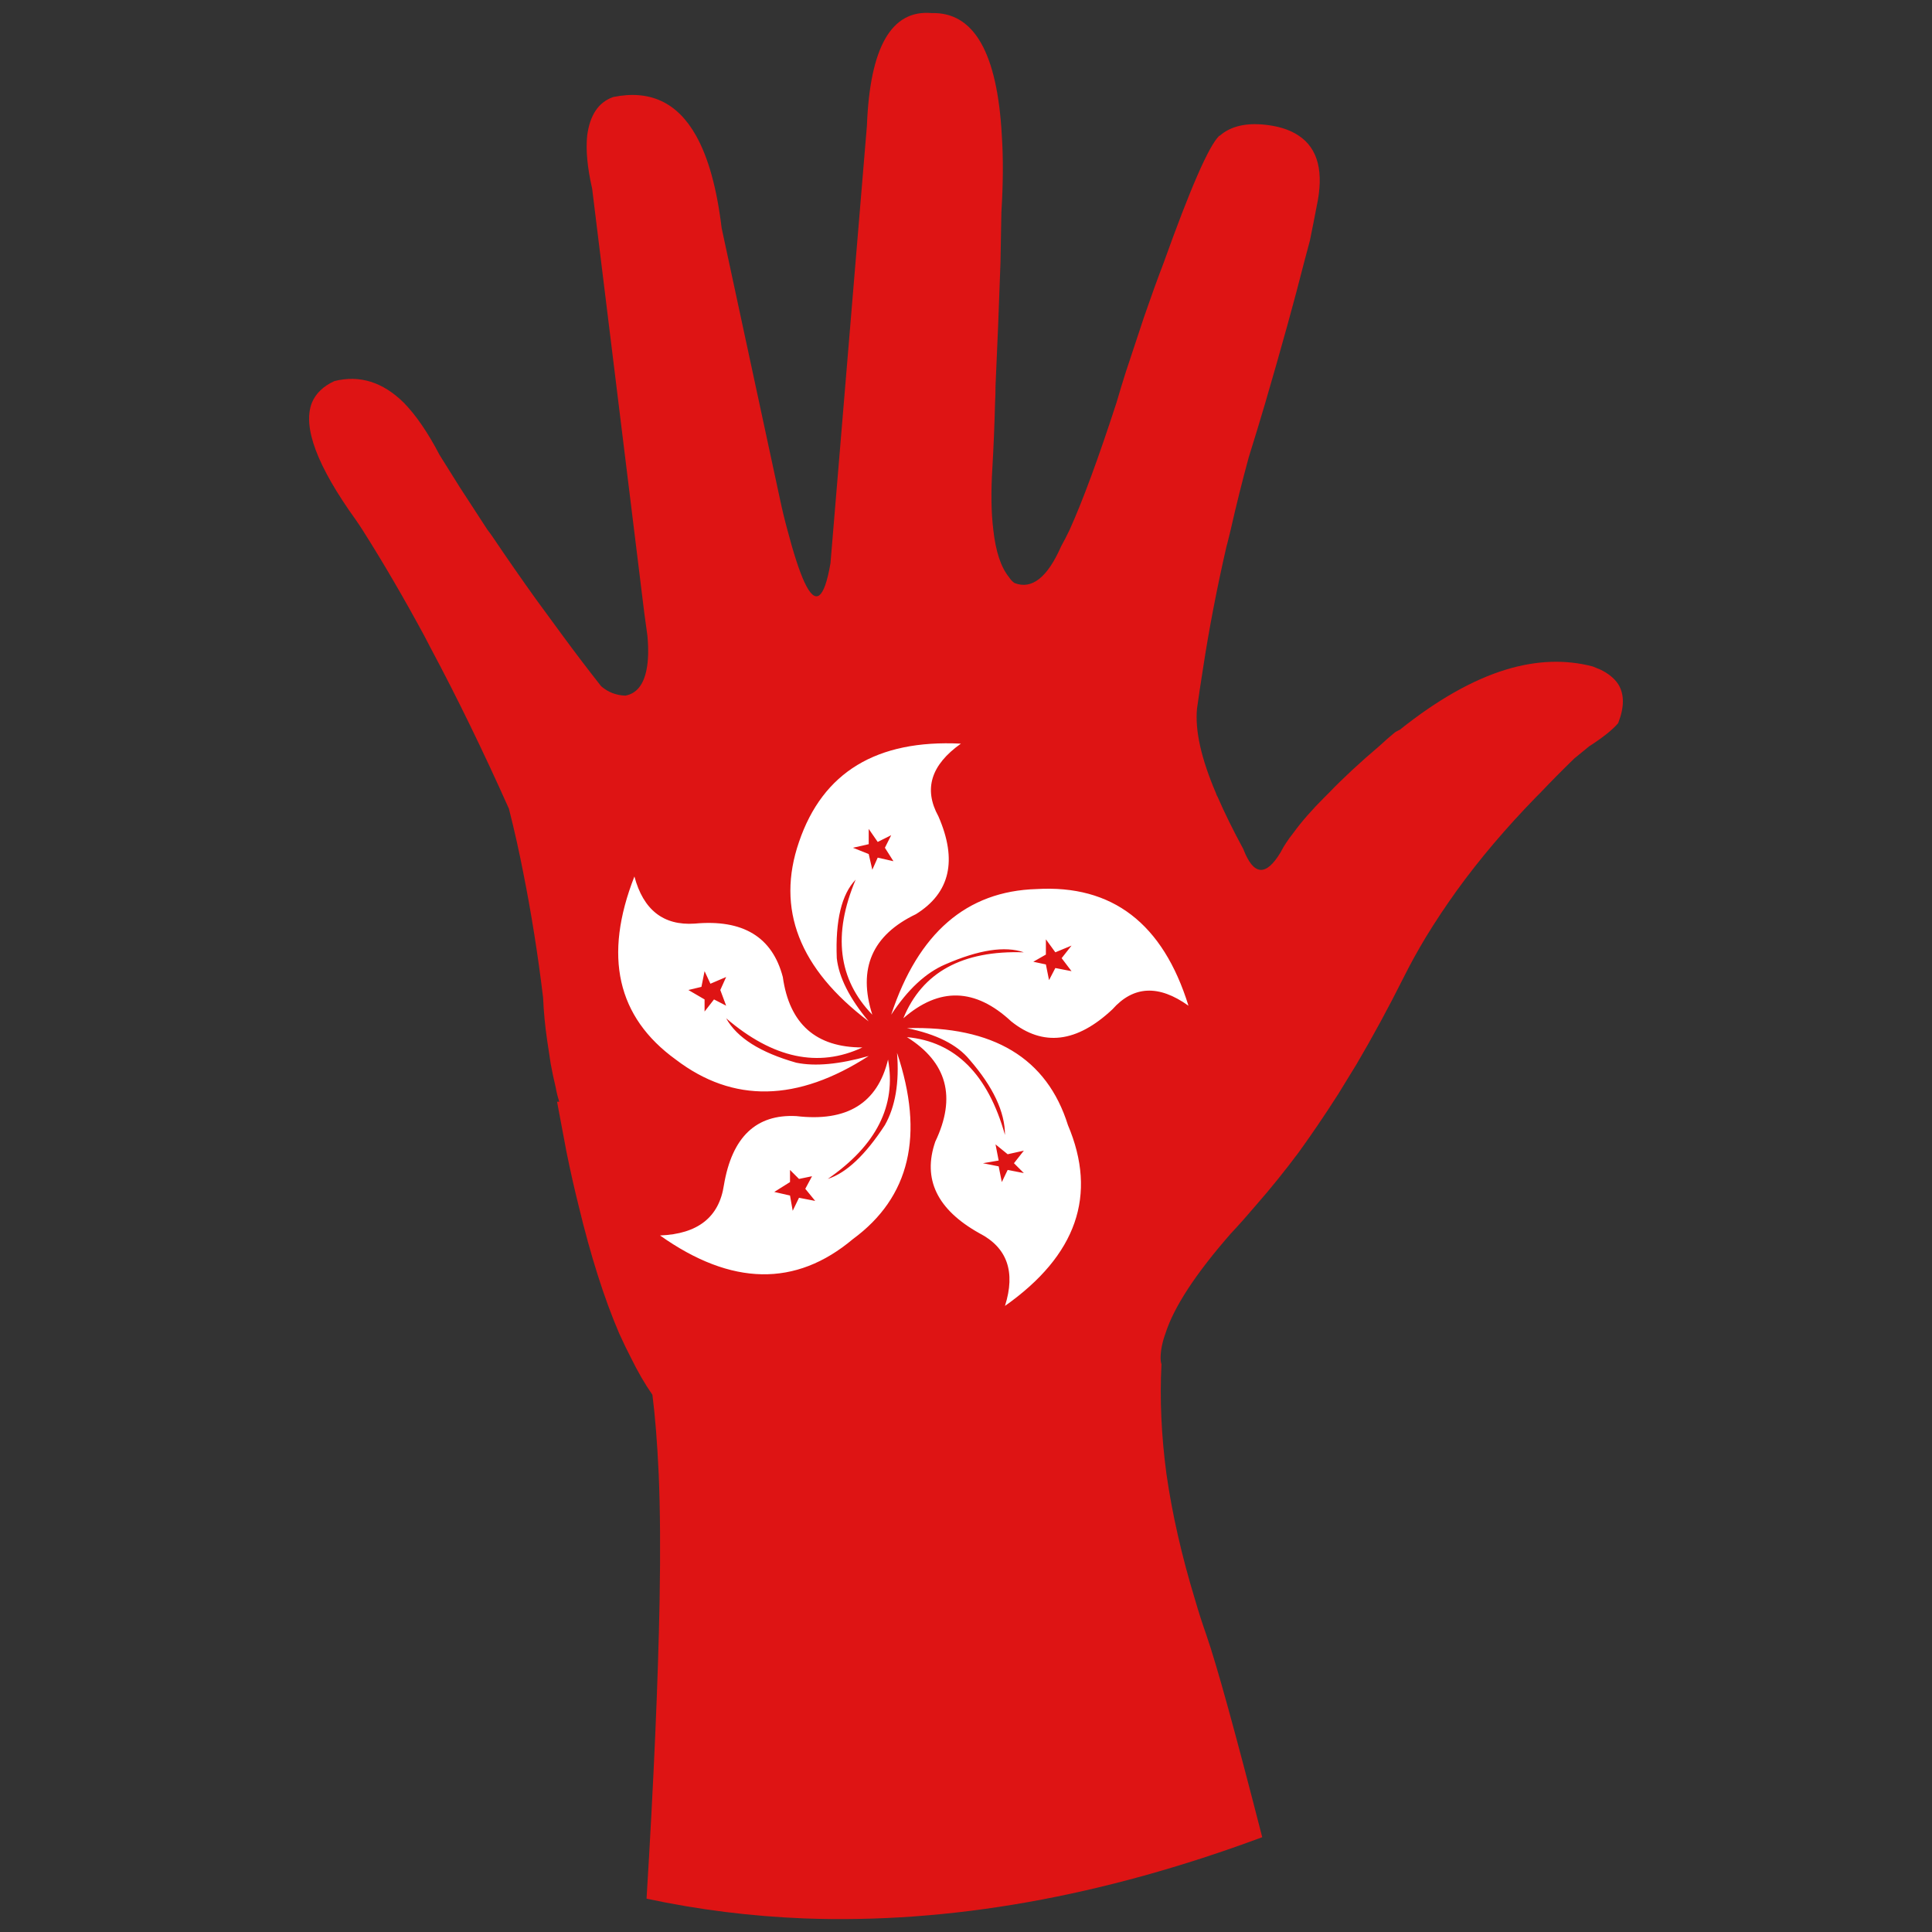<?xml version="1.0" encoding="utf-8"?>
<!-- Generator: Adobe Illustrator 16.0.0, SVG Export Plug-In . SVG Version: 6.00 Build 0)  -->
<!DOCTYPE svg PUBLIC "-//W3C//DTD SVG 1.1//EN" "http://www.w3.org/Graphics/SVG/1.1/DTD/svg11.dtd">
<svg version="1.1" id="Layer_1" xmlns="http://www.w3.org/2000/svg" xmlns:xlink="http://www.w3.org/1999/xlink" x="0px" y="0px"
	 width="300px" height="300px" viewBox="0 0 300 300" enable-background="new 0 0 300 300" xml:space="preserve">
<rect x="0" y="0" width="300" height="300" fill="#333333" stroke="none"/>
<g>
	<path fill="#DE1414" d="M251.3,106.277c-0.604-0.929-1.536-1.696-2.792-2.3c-0.325-0.139-0.722-0.302-1.188-0.488
		c-4.236-1.115-8.729-0.953-13.477,0.488c-5.167,1.58-10.661,4.692-16.479,9.337c-0.096,0.046-0.232,0.116-0.42,0.209l-0.351,0.208
		c-0.791,0.651-1.56,1.325-2.304,2.021c-3.072,2.602-5.727,5.063-7.96,7.386c-0.187,0.185-0.396,0.395-0.63,0.627
		c-2,1.997-3.606,3.833-4.818,5.505c-0.884,1.115-1.56,2.136-2.023,3.065c-2.282,3.809-4.215,3.646-5.796-0.488
		c-1.584-2.925-2.911-5.62-3.98-8.082c-0.14-0.232-0.232-0.442-0.28-0.627c-2.282-5.342-3.257-9.709-2.933-13.1
		c0.278-1.997,0.582-4.018,0.906-6.062c0.933-6.132,2.143-12.449,3.632-18.952c0.234-0.883,0.468-1.812,0.698-2.788
		c0.839-3.716,1.771-7.456,2.794-11.219c0.932-2.973,1.791-5.806,2.583-8.501c2.562-8.779,4.563-16.026,6.006-21.739
		c0.328-1.208,0.628-2.346,0.909-3.415c0.417-2.044,0.768-3.809,1.047-5.295c1.165-5.342,0.231-9.012-2.793-11.01
		c-1.442-0.975-3.376-1.557-5.796-1.743c-2.747-0.185-4.888,0.396-6.424,1.743c-0.046,0-0.096,0.024-0.142,0.07
		c-1.582,1.534-4.444,8.083-8.588,19.65c-0.979,2.554-2.002,5.389-3.074,8.5c-0.885,2.648-1.838,5.528-2.861,8.64
		c-0.513,1.626-0.979,3.159-1.396,4.599c-2.794,8.594-5.216,15.167-7.265,19.72c-0.464,0.976-0.907,1.835-1.325,2.578
		c-2.142,4.877-4.563,6.781-7.263,5.713c-0.325-0.232-0.604-0.534-0.839-0.905c-1.256-1.534-2.071-3.996-2.443-7.386
		c-0.325-2.648-0.372-5.853-0.139-9.616c0.187-3.159,0.324-6.526,0.418-10.104c0.047-0.835,0.069-1.695,0.069-2.578
		c0.28-5.946,0.536-12.333,0.77-19.162c0.046-2.555,0.093-5.156,0.14-7.804c0.279-4.46,0.302-8.432,0.069-11.916
		c-0.698-12.867-4.329-19.208-10.894-19.022c-6.238-0.557-9.59,5.272-10.055,17.49l-5.657,67.938
		c-0.978,5.667-2.328,6.643-4.051,2.926c-0.791-1.718-1.676-4.437-2.653-8.152c-0.419-1.533-0.815-3.182-1.187-4.948l-9.009-41.876
		c-0.745-6.179-2.071-10.963-3.98-14.354c-2.887-5.156-7.169-7.153-12.849-5.992c-2.281,0.79-3.63,2.787-4.05,5.992
		c-0.232,2.23,0.023,4.971,0.769,8.223l8.1,65.917c0.187,1.3,0.349,2.485,0.489,3.553c0.187,2.09,0.14,3.833-0.14,5.226
		c-0.465,2.369-1.56,3.717-3.283,4.042c-1.442-0.047-2.7-0.534-3.77-1.464c-2.048-2.602-4.027-5.203-5.937-7.804
		c-1.443-1.951-2.84-3.855-4.188-5.713c-2.329-3.252-4.54-6.434-6.635-9.546c-0.28-0.418-0.583-0.836-0.909-1.254
		c-1.442-2.229-2.862-4.414-4.259-6.55c-1.071-1.719-2.118-3.391-3.143-5.017c-1.815-3.484-3.677-6.201-5.586-8.153
		c-3.26-3.205-6.844-4.319-10.754-3.344c-1.722,0.79-2.886,1.905-3.492,3.344c-1.489,3.763,0.792,9.849,6.844,18.256
		c0.325,0.465,0.651,0.953,0.977,1.463c3.213,5.063,6.426,10.568,9.637,16.514c0.326,0.604,0.652,1.231,0.978,1.881
		c4.05,7.572,8.1,15.887,12.15,24.945c0.838,3.298,1.583,6.62,2.234,9.964c1.258,6.318,2.281,12.774,3.073,19.37
		c0.093,2.183,0.302,4.391,0.628,6.62c0.186,1.254,0.373,2.485,0.559,3.693c0.232,1.253,0.489,2.462,0.768,3.624
		c0.139,0.788,0.326,1.533,0.558,2.229H86.5c0.513,2.74,1.001,5.341,1.467,7.804c0.604,2.973,1.233,5.76,1.885,8.362
		c1.862,7.756,3.957,14.353,6.285,19.787c0.605,1.347,1.234,2.647,1.885,3.903c1.024,2.09,2.119,3.972,3.283,5.645
		c0.419,3.25,0.745,7.338,0.977,12.262c0.233,5.528,0.279,12.078,0.141,19.65c-0.234,12.588-0.909,28.034-2.026,46.336
		c8.054,1.72,16.224,2.74,24.51,3.067c22.532,0.836,46.229-3.369,71.09-12.613c-4.191-16.351-7.078-26.804-8.659-31.355
		c-0.652-1.857-1.235-3.669-1.745-5.435c-2.097-6.876-3.586-13.424-4.473-19.65c-0.791-5.946-1.047-11.612-0.767-17.001
		c-0.092-0.28-0.139-0.581-0.139-0.905c0-1.208,0.256-2.51,0.767-3.903c1.304-4.087,4.678-9.244,10.125-15.469
		c1.306-1.393,2.584-2.833,3.842-4.318c2.281-2.603,4.516-5.365,6.704-8.293c2.049-2.833,4.096-5.854,6.146-9.059
		c0.931-1.533,1.885-3.089,2.861-4.668c2.516-4.275,4.96-8.779,7.333-13.519c1.023-2.043,2.166-4.11,3.423-6.2
		c1.442-2.369,3.049-4.785,4.816-7.247c3.493-4.832,7.59-9.662,12.291-14.493c0.233-0.232,0.443-0.442,0.629-0.627
		c1.675-1.766,3.445-3.554,5.308-5.365l2.302-1.881c2.096-1.347,3.586-2.532,4.472-3.555l0.068-0.138
		C252.233,109.784,252.233,107.81,251.3,106.277z"/>
	<path fill-rule="evenodd" clip-rule="evenodd" fill="#FFFFFF" d="M145.717,126.763c2.979,6.828,1.815,11.891-3.492,15.189
		c-6.797,3.252-9.055,8.455-6.773,15.608c-5.308-5.48-6.169-12.472-2.584-20.973c-2.188,2.276-3.166,6.341-2.933,12.194
		c0.326,2.972,1.979,6.247,4.958,9.822c-10.8-8.174-14.408-17.464-10.823-27.87c3.677-10.823,12.057-15.91,25.139-15.26
		C144.552,118.773,143.389,122.536,145.717,126.763z M163.872,147.875l-1.468-2.02v2.369l-1.953,1.116l1.953,0.417l0.49,2.438
		l0.978-1.88l2.515,0.488l-1.535-2.02l1.535-1.952L163.872,147.875z M98.51,136.1c1.396,5.203,4.516,7.642,9.357,7.317
		c7.495-0.697,12.058,2.067,13.687,8.291c1.024,7.293,5.145,10.939,12.36,10.939c-6.843,3.206-13.897,1.695-21.159-4.528
		c1.676,3.02,5.308,5.318,10.894,6.898c2.933,0.603,6.681,0.255,11.242-1.045c-11.08,7.153-21.065,7.339-29.957,0.556
		C95.811,157.933,93.669,148.456,98.51,136.1z M126.093,182.644l-2.024,0.42l-1.396-1.393v1.88l-2.445,1.533l2.445,0.557l0.418,2.37
		l0.978-2.021l2.514,0.487l-1.537-1.881L126.093,182.644z M134.892,128.713v2.37l-2.443,0.558l2.443,0.976l0.56,2.438l0.837-1.881
		l2.444,0.557l-1.327-2.09l0.978-1.952l-2.095,1.045L134.892,128.713z M128.538,183.063c2.887-0.93,5.842-3.717,8.868-8.361
		c1.629-2.881,2.258-6.619,1.886-11.22c4.283,12.774,2.001,22.415-6.844,28.917c-8.891,7.479-18.878,7.294-29.958-0.556
		c5.867-0.234,9.171-2.835,9.917-7.806c1.256-7.479,5.004-11.055,11.243-10.73c7.868,0.93,12.616-1.997,14.246-8.78
		C139.199,171.683,136.08,177.86,128.538,183.063z M112.756,151.707l-2.443,1.046l-0.907-1.951l-0.489,2.438l-2.026,0.487
		l2.515,1.464v1.881l1.465-1.881l1.886,0.975l-0.908-2.438L112.756,151.707z M184.544,156.166
		c-4.612-3.298-8.545-3.111-11.803,0.559c-5.539,5.202-10.777,5.83-15.714,1.88c-5.585-5.201-11.172-5.364-16.758-0.486
		c2.933-7.153,9.172-10.567,18.714-10.243c-2.932-1.021-7.005-0.395-12.219,1.882c-3.027,1.301-5.82,3.902-8.38,7.804
		c4.189-12.681,11.708-19.185,22.555-19.509C172.718,137.354,180.585,143.393,184.544,156.166z M154.584,177.699l0.489,2.507
		l-2.443,0.419l2.443,0.487l0.489,2.438l0.907-1.88l2.514,0.486l-1.535-1.532l1.535-1.951l-2.514,0.557L154.584,177.699z
		 M150.535,164.527c-1.91-2.321-5.144-3.947-9.707-4.878c13.407-0.369,21.74,4.646,24.999,15.053
		c4.61,10.87,1.352,20.23-9.775,28.081c1.674-5.296,0.349-9.059-3.981-11.289c-6.563-3.67-8.845-8.408-6.843-14.215
		c3.305-6.921,1.838-12.333-4.399-16.235c7.495,0.696,12.57,5.761,15.223,15.19C156.052,172.657,154.212,168.755,150.535,164.527z"
		/>
</g>
</svg>
